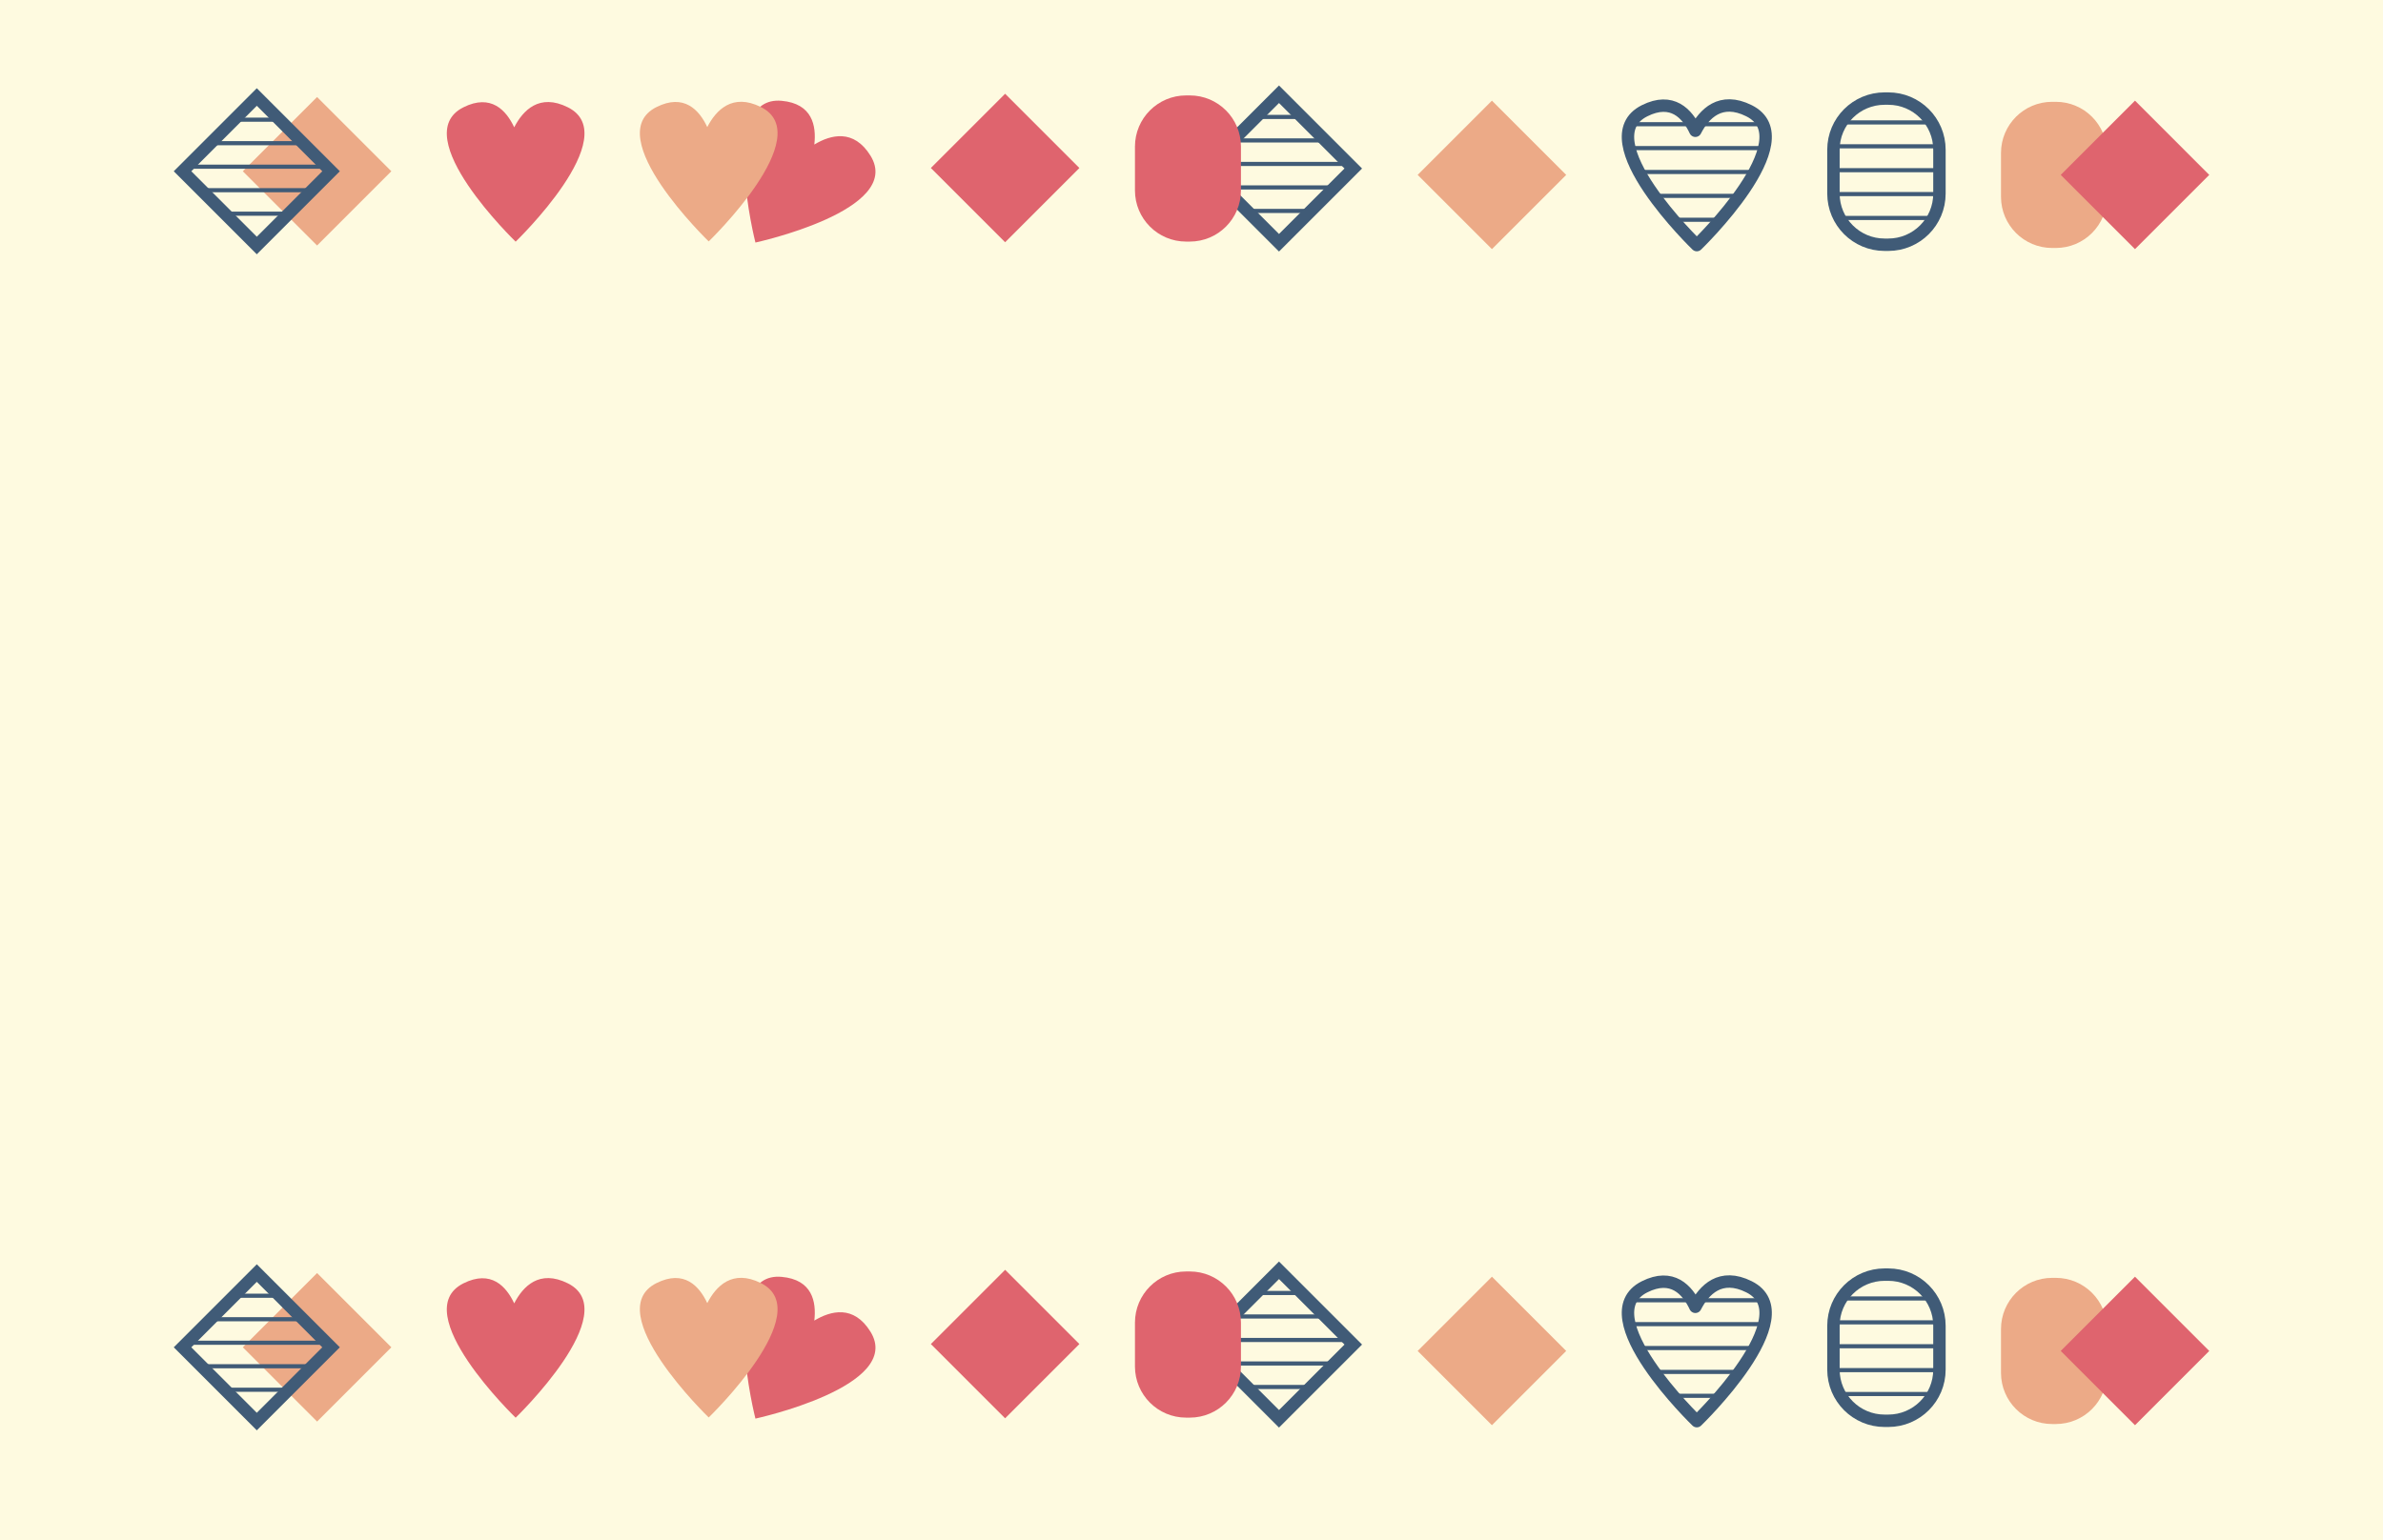<svg width="1728" height="1117" viewBox="0 0 1728 1117" fill="none" xmlns="http://www.w3.org/2000/svg">
<rect width="1728" height="1117" fill="#FEFAE0"/>
<g clip-path="url(#clip0_77_8)">
<path d="M373.911 175.282C373.911 175.282 294.445 98.626 336.054 77.826C356.02 67.843 367.044 79.916 372.87 92.345C379.184 80.082 391.076 67.479 411.777 77.826C453.386 98.626 373.911 175.282 373.911 175.282Z" fill="#DF646E"/>
</g>
<g clip-path="url(#clip1_77_8)">
<path d="M547.787 175.925C547.787 175.925 520.482 68.942 566.812 73.119C589.045 75.122 592.076 91.188 590.499 104.824C602.316 97.71 619.057 93.24 631.229 112.924C655.691 152.491 547.787 175.925 547.787 175.925Z" fill="#DF646E"/>
<path d="M513.911 175.104C513.911 175.104 434.445 98.447 476.054 77.647C496.02 67.664 507.044 79.738 512.87 92.167C519.184 79.903 531.076 67.3 551.777 77.647C593.386 98.447 513.911 175.104 513.911 175.104Z" fill="#ECAA87"/>
</g>
<g clip-path="url(#clip2_77_8)">
<path d="M782.705 121.853L728.853 68L675 121.853L728.853 175.705L782.705 121.853Z" fill="#DF646E"/>
</g>
<g clip-path="url(#clip3_77_8)">
<path d="M873.599 122.216L927.451 176.069L981.304 122.216L927.451 68.364L873.599 122.216Z" stroke="#405B77" stroke-width="9" stroke-miterlimit="10"/>
<path d="M950.526 152.995H901.366" stroke="#405B77" stroke-width="3" stroke-miterlimit="10"/>
<path d="M971.158 135.948H888.557" stroke="#405B77" stroke-width="3" stroke-miterlimit="10"/>
<path d="M977.989 118.902H876.913" stroke="#405B77" stroke-width="3" stroke-miterlimit="10"/>
<path d="M958.721 101.855H893.96" stroke="#405B77" stroke-width="3" stroke-miterlimit="10"/>
<path d="M941.273 84.809H911.006" stroke="#405B77" stroke-width="3" stroke-miterlimit="10"/>
<path d="M860.105 175.223H862.755C883.247 175.223 899.859 158.611 899.859 138.118V106.315C899.859 85.823 883.247 69.21 862.755 69.21H860.105C839.613 69.21 823 85.823 823 106.315V138.118C823 158.611 839.613 175.223 860.105 175.223Z" fill="#DF646E"/>
</g>
<g clip-path="url(#clip4_77_8)">
<path d="M1135.71 126.853L1081.85 73L1028 126.853L1081.85 180.705L1135.71 126.853Z" fill="#ECAA87"/>
</g>
<g clip-path="url(#clip5_77_8)">
<path d="M1230.41 177.782C1230.41 177.782 1150.95 101.126 1192.55 80.326C1212.52 70.343 1223.54 82.416 1229.37 94.845C1235.68 82.582 1247.58 69.979 1268.28 80.326C1309.89 101.126 1230.41 177.782 1230.41 177.782Z" stroke="#405B77" stroke-width="9" stroke-linecap="round" stroke-linejoin="round"/>
<path d="M1182.42 90.094H1278.41" stroke="#405B77" stroke-width="3" stroke-miterlimit="10"/>
<path d="M1182.42 107.418H1278.41" stroke="#405B77" stroke-width="3" stroke-miterlimit="10"/>
<path d="M1188.51 124.742H1272.32" stroke="#405B77" stroke-width="3" stroke-miterlimit="10"/>
<path d="M1199.52 142.066H1261.3" stroke="#405B77" stroke-width="3" stroke-miterlimit="10"/>
<path d="M1213.59 159.391H1246" stroke="#405B77" stroke-width="3" stroke-miterlimit="10"/>
</g>
<g clip-path="url(#clip6_77_8)">
<path d="M1369.25 71.5H1366.6C1346.11 71.5 1329.5 88.112 1329.5 108.604V140.408C1329.5 160.9 1346.11 177.512 1366.6 177.512H1369.25C1389.75 177.512 1406.36 160.9 1406.36 140.408V108.604C1406.36 88.112 1389.75 71.5 1369.25 71.5Z" stroke="#405B77" stroke-width="9" stroke-linecap="round" stroke-linejoin="round"/>
<path d="M1335.24 88.79H1400.62" stroke="#405B77" stroke-width="3" stroke-miterlimit="10"/>
<path d="M1332.37 106.114H1403.34" stroke="#405B77" stroke-width="3" stroke-miterlimit="10"/>
<path d="M1332.37 123.438H1403.34" stroke="#405B77" stroke-width="3" stroke-miterlimit="10"/>
<path d="M1331.19 140.763H1403.34" stroke="#405B77" stroke-width="3" stroke-miterlimit="10"/>
<path d="M1335.24 158.087H1400.62" stroke="#405B77" stroke-width="3" stroke-miterlimit="10"/>
</g>
<g clip-path="url(#clip7_77_8)">
<path d="M1490.75 73.846H1488.1C1467.61 73.846 1451 90.459 1451 110.951V142.754C1451 163.247 1467.61 179.859 1488.1 179.859H1490.75C1511.25 179.859 1527.86 163.247 1527.86 142.754V110.951C1527.86 90.459 1511.25 73.846 1490.75 73.846Z" fill="#ECAA87"/>
<path d="M1602.01 126.853L1548.16 73L1494.31 126.853L1548.16 180.705L1602.01 126.853Z" fill="#DF646E"/>
</g>
<g clip-path="url(#clip8_77_8)">
<path d="M283.775 124.217L229.923 70.364L176.07 124.217L229.923 178.069L283.775 124.217Z" fill="#ECAA87"/>
<path d="M132.364 124.216L186.217 178.069L240.069 124.216L186.217 70.364L132.364 124.216Z" stroke="#405B77" stroke-width="9" stroke-miterlimit="10"/>
<path d="M209.291 154.995H160.132" stroke="#405B77" stroke-width="3" stroke-miterlimit="10"/>
<path d="M229.923 137.948H147.322" stroke="#405B77" stroke-width="3" stroke-miterlimit="10"/>
<path d="M236.754 120.902H135.679" stroke="#405B77" stroke-width="3" stroke-miterlimit="10"/>
<path d="M217.487 103.855H152.726" stroke="#405B77" stroke-width="3" stroke-miterlimit="10"/>
<path d="M200.039 86.809H169.771" stroke="#405B77" stroke-width="3" stroke-miterlimit="10"/>
</g>
<g clip-path="url(#clip9_77_8)">
<path d="M373.911 1028.28C373.911 1028.28 294.445 951.626 336.054 930.826C356.02 920.843 367.044 932.916 372.87 945.345C379.184 933.082 391.076 920.479 411.777 930.826C453.386 951.626 373.911 1028.28 373.911 1028.28Z" fill="#DF646E"/>
</g>
<g clip-path="url(#clip10_77_8)">
<path d="M547.787 1028.93C547.787 1028.93 520.482 921.941 566.812 926.119C589.045 928.122 592.076 944.188 590.499 957.824C602.316 950.71 619.057 946.24 631.229 965.924C655.691 1005.49 547.787 1028.93 547.787 1028.93Z" fill="#DF646E"/>
<path d="M513.911 1028.1C513.911 1028.1 434.445 951.447 476.054 930.647C496.02 920.664 507.044 932.738 512.87 945.167C519.184 932.903 531.076 920.3 551.777 930.647C593.386 951.447 513.911 1028.1 513.911 1028.1Z" fill="#ECAA87"/>
</g>
<g clip-path="url(#clip11_77_8)">
<path d="M782.705 974.853L728.853 921L675 974.853L728.853 1028.71L782.705 974.853Z" fill="#DF646E"/>
</g>
<g clip-path="url(#clip12_77_8)">
<path d="M873.599 975.216L927.451 1029.07L981.304 975.216L927.451 921.364L873.599 975.216Z" stroke="#405B77" stroke-width="9" stroke-miterlimit="10"/>
<path d="M950.526 1005.99H901.366" stroke="#405B77" stroke-width="3" stroke-miterlimit="10"/>
<path d="M971.158 988.948H888.557" stroke="#405B77" stroke-width="3" stroke-miterlimit="10"/>
<path d="M977.989 971.901H876.913" stroke="#405B77" stroke-width="3" stroke-miterlimit="10"/>
<path d="M958.721 954.855H893.96" stroke="#405B77" stroke-width="3" stroke-miterlimit="10"/>
<path d="M941.273 937.809H911.006" stroke="#405B77" stroke-width="3" stroke-miterlimit="10"/>
<path d="M860.105 1028.22H862.755C883.247 1028.22 899.859 1011.61 899.859 991.118V959.315C899.859 938.823 883.247 922.21 862.755 922.21H860.105C839.613 922.21 823 938.823 823 959.315V991.118C823 1011.61 839.613 1028.22 860.105 1028.22Z" fill="#DF646E"/>
</g>
<g clip-path="url(#clip13_77_8)">
<path d="M1135.71 979.853L1081.85 926L1028 979.853L1081.85 1033.71L1135.71 979.853Z" fill="#ECAA87"/>
</g>
<g clip-path="url(#clip14_77_8)">
<path d="M1230.41 1030.78C1230.41 1030.78 1150.95 954.126 1192.55 933.326C1212.52 923.343 1223.54 935.416 1229.37 947.845C1235.68 935.582 1247.58 922.979 1268.28 933.326C1309.89 954.126 1230.41 1030.78 1230.41 1030.78Z" stroke="#405B77" stroke-width="9" stroke-linecap="round" stroke-linejoin="round"/>
<path d="M1182.42 943.094H1278.41" stroke="#405B77" stroke-width="3" stroke-miterlimit="10"/>
<path d="M1182.42 960.418H1278.41" stroke="#405B77" stroke-width="3" stroke-miterlimit="10"/>
<path d="M1188.51 977.742H1272.32" stroke="#405B77" stroke-width="3" stroke-miterlimit="10"/>
<path d="M1199.52 995.066H1261.3" stroke="#405B77" stroke-width="3" stroke-miterlimit="10"/>
<path d="M1213.59 1012.39H1246" stroke="#405B77" stroke-width="3" stroke-miterlimit="10"/>
</g>
<g clip-path="url(#clip15_77_8)">
<path d="M1369.25 924.5H1366.6C1346.11 924.5 1329.5 941.112 1329.5 961.604V993.408C1329.5 1013.9 1346.11 1030.51 1366.6 1030.51H1369.25C1389.75 1030.51 1406.36 1013.9 1406.36 993.408V961.604C1406.36 941.112 1389.75 924.5 1369.25 924.5Z" stroke="#405B77" stroke-width="9" stroke-linecap="round" stroke-linejoin="round"/>
<path d="M1335.24 941.79H1400.62" stroke="#405B77" stroke-width="3" stroke-miterlimit="10"/>
<path d="M1332.37 959.114H1403.34" stroke="#405B77" stroke-width="3" stroke-miterlimit="10"/>
<path d="M1332.37 976.438H1403.34" stroke="#405B77" stroke-width="3" stroke-miterlimit="10"/>
<path d="M1331.19 993.763H1403.34" stroke="#405B77" stroke-width="3" stroke-miterlimit="10"/>
<path d="M1335.24 1011.09H1400.62" stroke="#405B77" stroke-width="3" stroke-miterlimit="10"/>
</g>
<g clip-path="url(#clip16_77_8)">
<path d="M1490.75 926.846H1488.1C1467.61 926.846 1451 943.458 1451 963.95V995.754C1451 1016.25 1467.61 1032.86 1488.1 1032.86H1490.75C1511.25 1032.86 1527.86 1016.25 1527.86 995.754V963.95C1527.86 943.458 1511.25 926.846 1490.75 926.846Z" fill="#ECAA87"/>
<path d="M1602.01 979.853L1548.16 926L1494.31 979.853L1548.16 1033.71L1602.01 979.853Z" fill="#DF646E"/>
</g>
<g clip-path="url(#clip17_77_8)">
<path d="M283.775 977.216L229.923 923.364L176.07 977.216L229.923 1031.07L283.775 977.216Z" fill="#ECAA87"/>
<path d="M132.364 977.216L186.217 1031.07L240.069 977.216L186.217 923.364L132.364 977.216Z" stroke="#405B77" stroke-width="9" stroke-miterlimit="10"/>
<path d="M209.291 1007.99H160.132" stroke="#405B77" stroke-width="3" stroke-miterlimit="10"/>
<path d="M229.923 990.948H147.322" stroke="#405B77" stroke-width="3" stroke-miterlimit="10"/>
<path d="M236.754 973.901H135.679" stroke="#405B77" stroke-width="3" stroke-miterlimit="10"/>
<path d="M217.487 956.855H152.726" stroke="#405B77" stroke-width="3" stroke-miterlimit="10"/>
<path d="M200.039 939.809H169.771" stroke="#405B77" stroke-width="3" stroke-miterlimit="10"/>
</g>
<defs>
<clipPath id="clip0_77_8">
<rect width="99.83" height="101.282" fill="white" transform="translate(324 74)"/>
</clipPath>
<clipPath id="clip1_77_8">
<rect width="170.838" height="102.925" fill="white" transform="translate(464 73)"/>
</clipPath>
<clipPath id="clip2_77_8">
<rect width="107.705" height="107.705" fill="white" transform="translate(675 68)"/>
</clipPath>
<clipPath id="clip3_77_8">
<rect width="164.668" height="120.433" fill="white" transform="translate(823 62)"/>
</clipPath>
<clipPath id="clip4_77_8">
<rect width="107.705" height="107.705" fill="white" transform="translate(1028 73)"/>
</clipPath>
<clipPath id="clip5_77_8">
<rect width="108.83" height="110.282" fill="white" transform="translate(1176 72)"/>
</clipPath>
<clipPath id="clip6_77_8">
<rect width="85.859" height="115.012" fill="white" transform="translate(1325 67)"/>
</clipPath>
<clipPath id="clip7_77_8">
<rect width="151.011" height="107.705" fill="white" transform="translate(1451 73)"/>
</clipPath>
<clipPath id="clip8_77_8">
<rect width="157.775" height="120.433" fill="white" transform="translate(126 64)"/>
</clipPath>
<clipPath id="clip9_77_8">
<rect width="99.83" height="101.282" fill="white" transform="translate(324 927)"/>
</clipPath>
<clipPath id="clip10_77_8">
<rect width="170.838" height="102.925" fill="white" transform="translate(464 926)"/>
</clipPath>
<clipPath id="clip11_77_8">
<rect width="107.705" height="107.705" fill="white" transform="translate(675 921)"/>
</clipPath>
<clipPath id="clip12_77_8">
<rect width="164.668" height="120.433" fill="white" transform="translate(823 915)"/>
</clipPath>
<clipPath id="clip13_77_8">
<rect width="107.705" height="107.705" fill="white" transform="translate(1028 926)"/>
</clipPath>
<clipPath id="clip14_77_8">
<rect width="108.83" height="110.282" fill="white" transform="translate(1176 925)"/>
</clipPath>
<clipPath id="clip15_77_8">
<rect width="85.859" height="115.012" fill="white" transform="translate(1325 920)"/>
</clipPath>
<clipPath id="clip16_77_8">
<rect width="151.011" height="107.705" fill="white" transform="translate(1451 926)"/>
</clipPath>
<clipPath id="clip17_77_8">
<rect width="157.775" height="120.433" fill="white" transform="translate(126 917)"/>
</clipPath>
</defs>
</svg>
